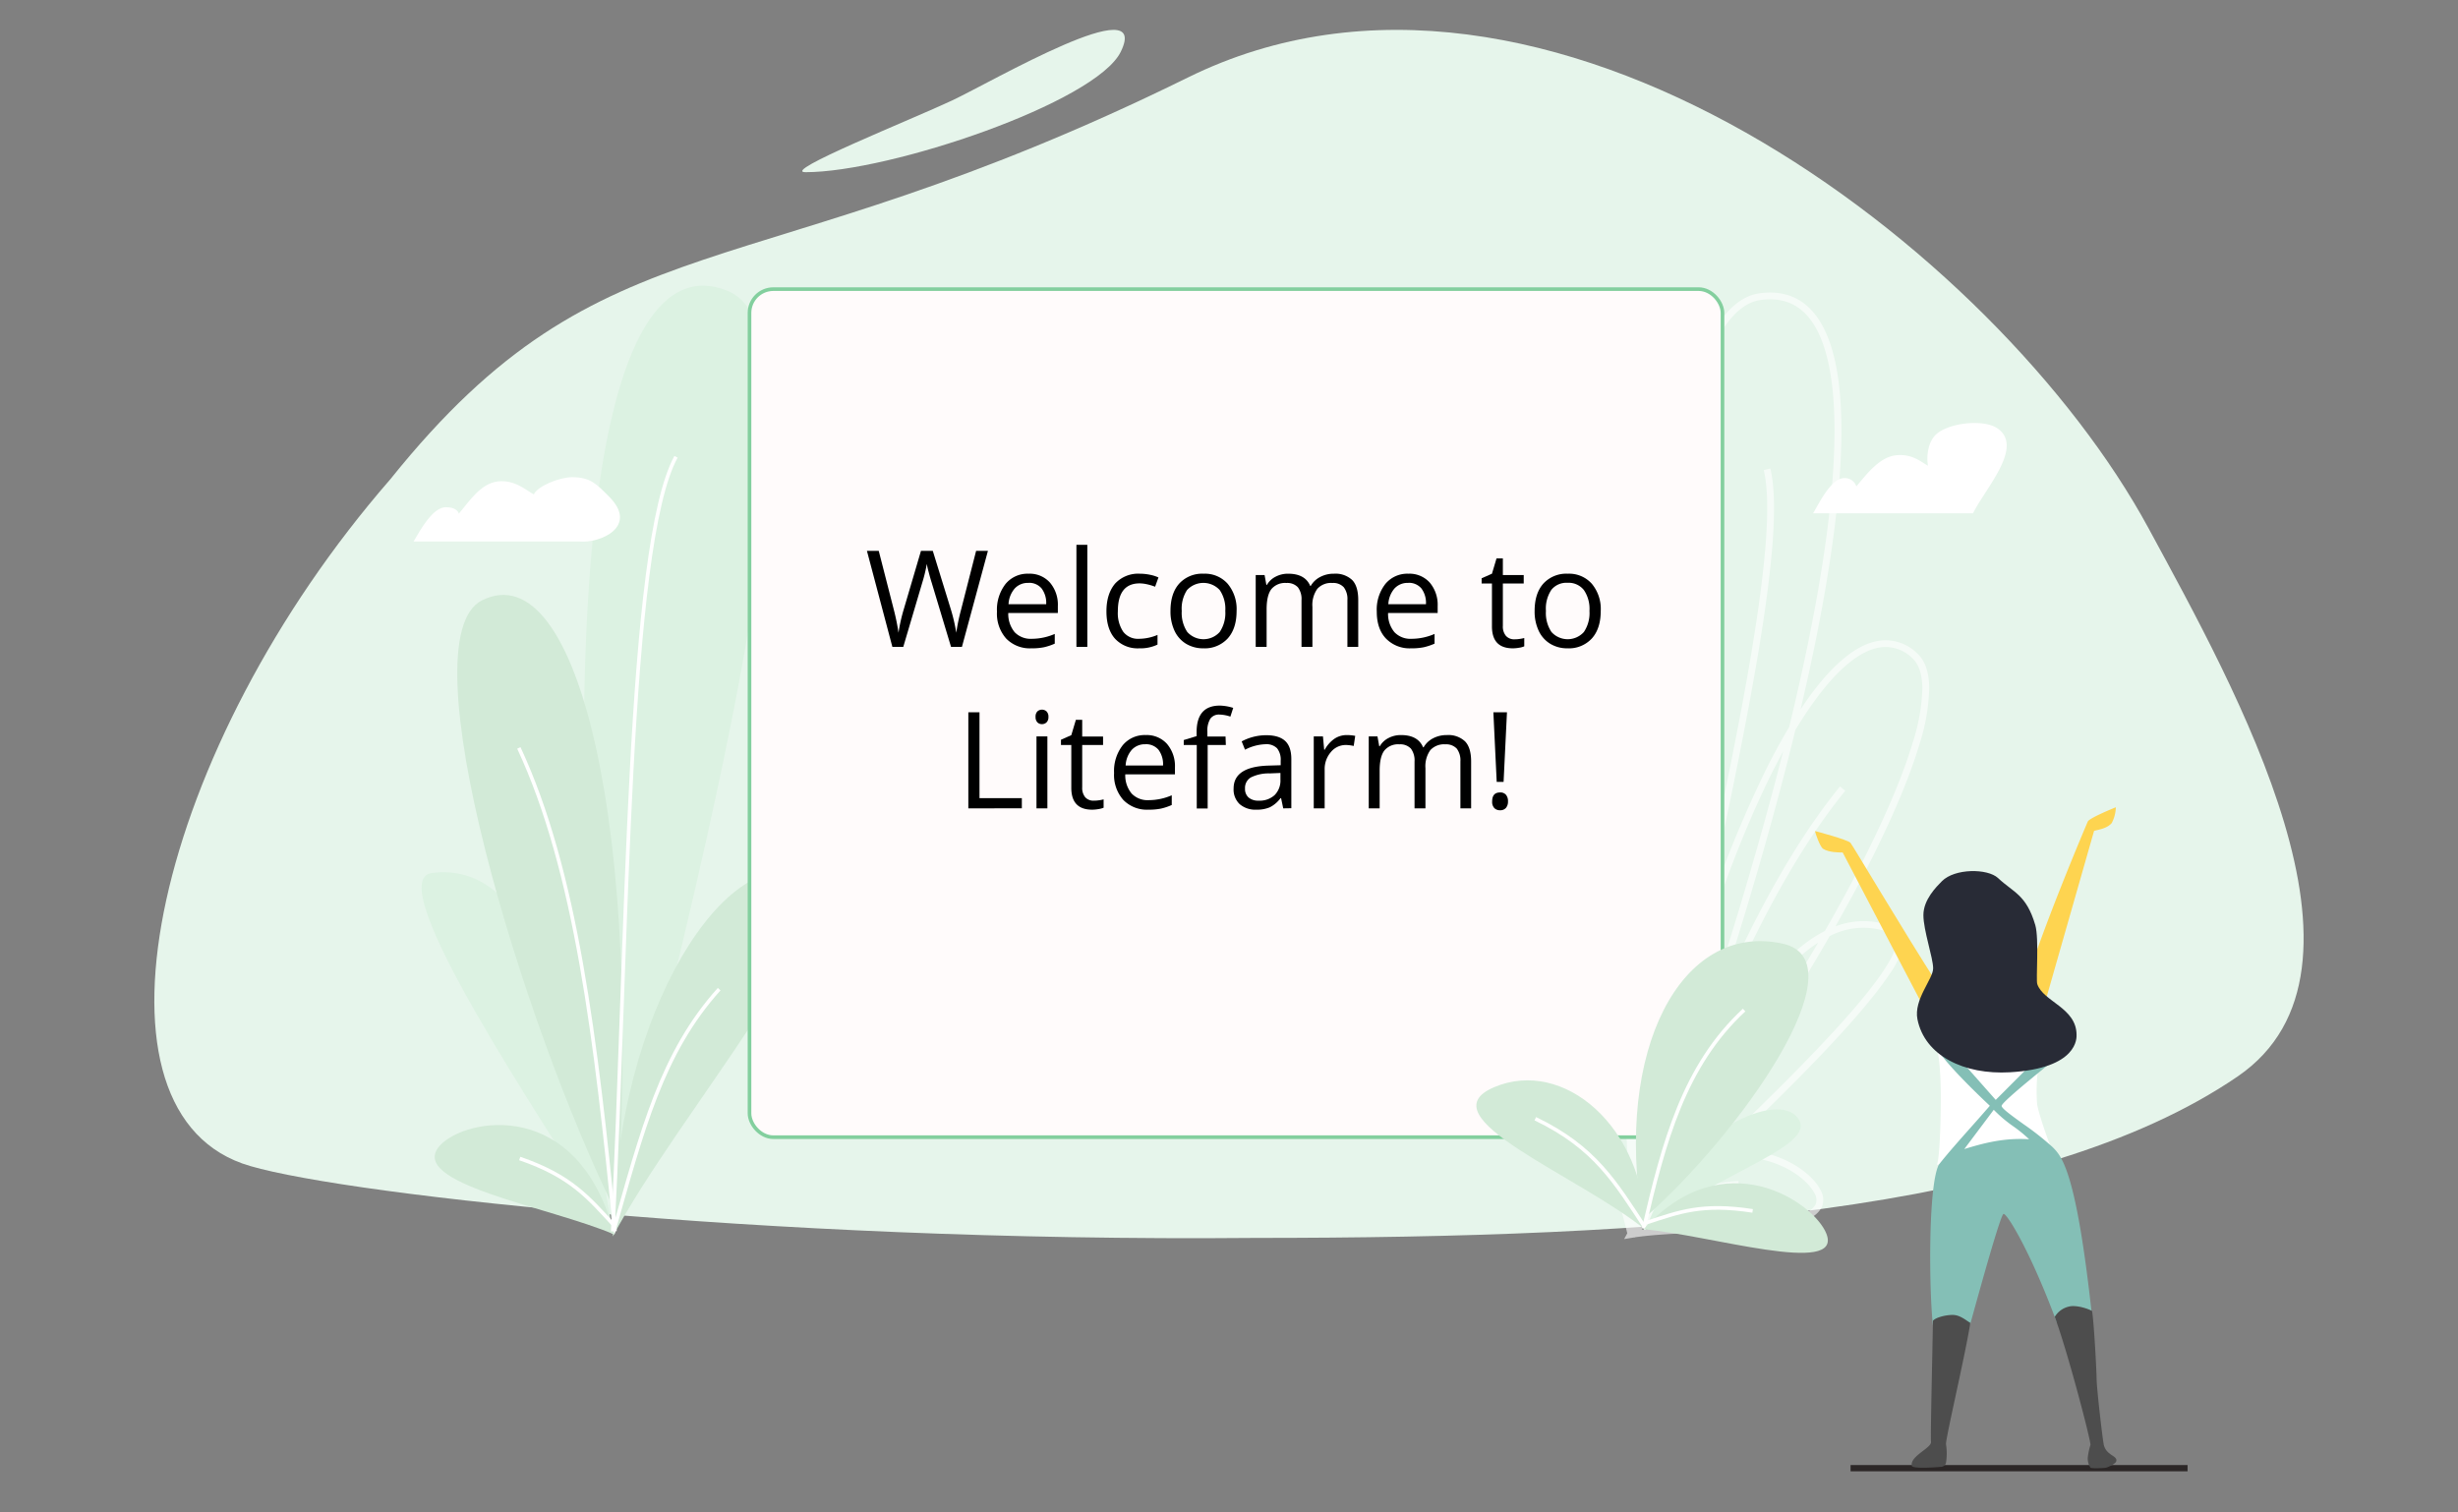 <svg id="Layer_1"  xmlns="http://www.w3.org/2000/svg" viewBox="0 0 676.3 416.14"><rect x="0" y="0" width="676.3" height="416.14" fill="#808080" stroke="none"/><defs><style>.cls-1{fill:#e6f5eb;}.cls-2,.cls-7{fill:#fff;}.cls-2,.cls-6,.cls-9{fill-rule:evenodd;}.cls-2{opacity:0.6;isolation:isolate;}.cls-3{fill:#dcf2e2;}.cls-4{fill:#d2ead7;}.cls-5{fill:none;stroke:#fff;}.cls-6{fill:#2c2727;}.cls-8{fill:#fed450;}.cls-9{fill:#84bfb6;}.cls-10{fill:#4d4d4d;}.cls-11{fill:#282b36;}.cls-12{fill:#fffbfb;stroke:#83cf9e;}</style></defs><path class="cls-1" d="M591.17,145.39c23.94,44.22,67.35,121.45,24.56,150.78-55.36,37.94-159.25,44.47-270.39,44.47-137,1.26-257.36-12.83-278.72-20.5C21,303.77,43,205.87,107.42,131.85,166.65,58,204.63,81.55,326.85,21.32,425.07-27.09,549.65,68.69,591.17,145.39Z"/><path class="cls-1" d="M262,27.63c-11,5.18-47.49,19.75-40.35,19.75,23.18,0,79.88-19.18,86.71-33.12C317-3.28,273,22.45,262,27.63Z"/><path class="cls-2" d="M497.62,84.56c-3.46-3.25-7.93-4.58-13.35-3.88-4.95.65-9.06,4.32-12.49,10s-6.3,13.62-8.7,23.11c-4.8,19-7.8,44.57-9.76,72.14-1.66,23.32-2.58,48.12-3.19,71.64-2.64-8.39-6.14-15.16-10.17-19.76-4.59-5.24-10-7.78-15.62-6.46a6.59,6.59,0,0,0-4.83,4.93,24.67,24.67,0,0,0-.37,9.53c.86,7.57,3.69,17.62,7.28,28.6,2.38,7.31,5.11,15,7.83,22.76h0c5.34,15.12,10.66,30.23,13.48,42.21l-.87,1.58,1.9-.31.66-.11h.39l0-.07c4.38-.63,9.83-.95,15.55-1.21l3.29-.15h0c5.15-.23,10.38-.46,15.07-.89,5.67-.52,10.72-1.35,14-2.9a7,7,0,0,0,3.56-3.2,5.38,5.38,0,0,0-.45-4.79c-1.29-2.48-4.07-5.12-7.73-7.15a28.8,28.8,0,0,0-13.45-3.61,28,28,0,0,0-5.57.47c9-8.64,18.42-17.79,26.56-26.3s15-16.38,19.13-22.51a24.3,24.3,0,0,0,3.85-7.94,5.37,5.37,0,0,0-.16-3.07,3.8,3.8,0,0,0-2.14-2,21.64,21.64,0,0,0-16.31-.3c1.54-2.72,3-5.44,4.49-8.12,8.39-15.51,15.08-30.16,18.6-41.93a55.23,55.23,0,0,0,2.71-15.35c0-4.25-1-7.72-3.49-9.89a12.3,12.3,0,0,0-9.57-3.4c-3.39.31-6.86,2-10.33,4.88-3.94,3.23-8,8-12,14.08,3.43-14.58,6.12-28.12,8-40.4,3.64-23.62,4.33-42.69,1.45-55.57C503.4,92.77,501.05,87.78,497.62,84.56Zm-26.3,235.13a26.11,26.11,0,0,1,8.28-1.22,27.07,27.07,0,0,1,12.57,3.37c3.46,1.93,5.91,4.33,7,6.38a3.55,3.55,0,0,1,.4,3.17,5.13,5.13,0,0,1-2.66,2.27c-2.9,1.39-7.64,2.2-13.32,2.72-4.65.43-9.82.66-15,.89l-3.31.15c-4.83.22-9.54.48-13.6.95l4.85-4.63a50.2,50.2,0,0,1,5.47-2.93,48,48,0,0,1,16.47-3.95l-.16-1.87a50.2,50.2,0,0,0-16.74,4l.78-.74h0l0,0C465.26,325.46,468.26,322.61,471.32,319.69Zm-4.93,2.11a38.85,38.85,0,0,0-12.5,11.38l1.5-.94,5.73-5.44Zm-10.46,6A34.47,34.47,0,0,1,470.34,318c9.74-9.3,20.07-19.31,28.93-28.57,8.11-8.48,14.94-16.27,18.92-22.25,2-3,3.22-5.46,3.58-7.27a3.58,3.58,0,0,0-.06-2,1.91,1.91,0,0,0-1.13-1,20,20,0,0,0-16.94.57l-.11.06-.08,0A579.38,579.38,0,0,1,455.93,327.77Zm38.09-127c5-8.24,9.89-14.43,14.56-18.26,3.32-2.72,6.44-4.2,9.32-4.47a10.51,10.51,0,0,1,8.16,2.94c1.86,1.66,2.84,4.49,2.86,8.5a53.25,53.25,0,0,1-2.64,14.8c-3.46,11.59-10.09,26.11-18.44,41.58q-2.76,5.08-5.73,10.28c-5.77,2.92-11.43,8.13-17.1,15.25-8.71,11-17.53,26.6-26.76,45.9q3.06-8.58,6-17c13.07-33.17,26.52-61.85,43.46-82.72l-1.46-1.18c-12.69,15.65-23.43,35.61-33.48,58.46C481.33,248.37,488.51,223.42,494,200.81ZM453.6,322.88c3-14,6.27-28.65,9.55-43.41h0l.35-1.56c0-.08,0-.15.05-.22,7.35-26.18,15.72-48.57,24.21-65.47q1.42-2.83,2.85-5.45c-7.08,28-16.61,59.48-28.14,92.88Q458,311,453.6,322.88Zm8.13-45.65q-3.35,11.94-6.39,24.86a142.43,142.43,0,0,0-3.49-38.34c.61-25.26,1.53-52.33,3.33-77.68,2-27.54,5-53,9.72-71.81,2.38-9.42,5.19-17.13,8.49-22.6s7-8.58,11.12-9.12c4.94-.64,8.83.57,11.83,3.39s5.27,7.43,6.67,13.69c2.8,12.52,2.16,31.31-1.47,54.88-2.12,13.71-5.24,29-9.27,45.59-2.06,3.44-4.13,7.21-6.18,11.29a326.78,326.78,0,0,0-17.36,42.94c2.91-13.21,5.73-26.24,8.27-38.66,4-19.77,7.39-38,9.32-53s2.46-26.81.78-33.74l-1.82.44c1.59,6.55,1.11,18.09-.82,33.06s-5.26,33.11-9.3,52.87S466.43,256.16,461.73,277.23ZM458.1,322a587.69,587.69,0,0,0,42.14-62.6c-4.53,2.9-9.11,7.34-13.76,13.19C477.31,284.12,468,301,458.1,322Zm-7.55,2.13q1-5,2-9.84a156,156,0,0,0-.94-42.18c-.17,7.81-.32,15.41-.46,22.69h0C451,305.39,450.79,315.28,450.55,324.14ZM436,296.41c4.52,12.83,9.07,25.75,12.09,36.74-.44-26.36-.92-46.14-10.53-65.18l1.67-.84c6.38,12.64,8.82,25.62,9.86,40.37q.13-6.11.26-12.59v0h0c.19-9.8.39-20.2.65-30.92-.2-.79-.4-1.57-.61-2.34-2.69-9.89-6.48-17.62-10.81-22.57s-9.07-7-13.78-5.87a4.75,4.75,0,0,0-3.47,3.66,22.87,22.87,0,0,0-.3,8.77c.83,7.36,3.61,17.25,7.2,28.23,2.35,7.2,5.05,14.87,7.77,22.57Z"/><path class="cls-3" d="M168.63,339.42c15.2-69,66.25-245.69,31.45-259.43C160.31,64.29,152.26,186.21,168.63,339.42Z"/><path class="cls-3" d="M168.63,339.42c-19.94-31.88-64.13-97.27-49.84-99.19C145.18,236.69,158.08,275.65,168.63,339.42Z"/><path class="cls-4" d="M168.63,340.23c17.54-33.33,67.83-90.69,52-98.83C201.38,231.46,169.21,276.49,168.63,340.23Z"/><path class="cls-5" d="M197.87,272.19c-15.79,17.54-21.1,38.67-29.24,67.25"/><path class="cls-4" d="M169.57,333.83c-25.84-52.25-58-158.08-36.95-168.63C159.52,151.75,177.07,230.7,169.57,333.83Z"/><path class="cls-5" d="M142.76,205.81c15.79,33.87,21.19,80.4,26.45,133"/><path class="cls-4" d="M169.08,339.73c-17.55-7.61-57.65-14.06-48-24.56C128.14,307.56,159.14,301.72,169.08,339.73Z"/><path class="cls-5" d="M143,318.79c14.12,4.85,18.87,10.69,26.14,18.59"/><path class="cls-5" d="M186,125.7c-13.45,24.56-13.32,134.79-17.41,213.15"/><path class="cls-6" d="M601.89,404.86H509.17v-1.72h92.72Z"/><path class="cls-7" d="M534,302.14c0,4.82-.23,16.54-1.08,18.38l31.35-4.87c-1.13-2.82-3.45-9.52-3.78-11.89a47.21,47.21,0,0,1,1.08-14.05c-10.27-2.16-16.76-2.71-29.73-4.33C533.81,288.35,534,297.82,534,302.14Z"/><path class="cls-8" d="M507,234.58,529.2,277l4.27-5.62c-9.73-15.13-23.61-38.6-24.33-39.46s-9.73-3.24-9.73-3.24c0,.54,1.37,4.33,2.17,4.87C503.2,234.58,505.9,234.58,507,234.58Z"/><path class="cls-8" d="M576.17,228.63l-13.71,48-5.64-4.25C562,255.2,574,227.1,574.43,226.08s7.72-3.94,7.72-3.94a9.71,9.71,0,0,1-1.12,4.33C579.77,228,577.21,228.33,576.17,228.63Z"/><path class="cls-9" d="M565.86,363.76c-7-18.92-13.51-29.73-14.59-29.73-.77,0-6.24,19.72-8.68,28.55-.18.63-.34,1.21-.48,1.72l-10.27.54c-1.08-9.73-1.37-38.4,1.59-44.32,2.4-3.09,6.22-7.36,9.45-11,1.86-2.08,3.52-4,4.61-5.24,0,0-15.14-14.05-15.14-17.3a37.29,37.29,0,0,1,4.33,1.63l12.43,14.05,9.18-9.19,6-1.08L562.33,294c-4.23,3.44-11.6,9.46-11.6,10.32,0,.67,2.81,2.7,6,5a78.06,78.06,0,0,1,8,6.31c2.55,2.55,6.49,6.49,10.81,45.94Zm-25.4-47.57,8.11-10.81a36.33,36.33,0,0,0,5.34,4.53,38.45,38.45,0,0,1,4.39,3.58C551.89,313.09,546.59,314.28,540.46,316.19Z"/><path class="cls-10" d="M575.17,397.59c.19-.9-6.25-25.64-9.82-35.22a6.1,6.1,0,0,1,3.91-2.84c2-.51,5.32.6,6.36,1.22.54,3.42,1.21,16.08,1.25,18.78s1.64,16.66,2,18.16a4.2,4.2,0,0,0,1.71,2.38c.52.52,2.17,1.08,1.63,2.16-.33.66-2.21,1.5-2.71,1.63s-4,.27-4.32,0a4.55,4.55,0,0,1-.74-2.87A19.6,19.6,0,0,1,575.17,397.59Z"/><path class="cls-10" d="M535.43,397.41c-.17-1.39,5.6-25.85,6.68-33.42-1.08-.54-2.7-2.16-4.87-2.16s-4.88.83-5.4,1.62c-.12,7.33-.71,31.89-.54,33.28.21,1.73-5.83,3.92-5.29,6.62.17.83,6,.48,7.9.29a1.47,1.47,0,0,0,1.52-1.14A16.38,16.38,0,0,0,535.43,397.41Z"/><path class="cls-11" d="M560,254.58c1.08,3.78.13,15,.54,16.21,1.62,4.86,10.81,6.48,10.81,14,0,.68.54,9.19-18.38,10.27-12.52.72-23.39-4.53-25.4-14.59-1.09-5.41,4.32-11.09,4.32-14s-2.68-10.43-2.68-14.67,3.57-7.78,5.08-9.31c3.55-3.59,12.58-3.54,15.44-.89C554,245.62,557.54,246.16,560,254.58Z"/><path class="cls-7" d="M498.87,141.24h44c3.2-6.64,14.1-18.21,6.77-23.33-3.62-2.53-12.41-1.71-16.35,1.14-3.16,2.27-3.2,7.2-2.82,9.1-1.88-1-4.41-3.43-9-2.84s-8.27,5.69-10.71,8.53a3.3,3.3,0,0,0-3.38-2.27C503.94,131.57,500.75,138,498.87,141.24Z"/><path class="cls-7" d="M113.79,149h45.49c5.9.59,16.54-4.12,8.27-12.38-3.27-3.26-5-5.31-10.05-5.31-3.54,0-9.45,2.36-10.63,4.72-2-1-5.21-4.15-10-3.54s-8.07,5.9-10.63,8.85c-.2-.79-1.18-1.77-3.55-1.77C119.11,139.55,115.76,145.64,113.79,149Z"/><rect class="cls-12" x="206.22" y="79.56" width="267.71" height="233.36" rx="6.55"/><path class="cls-3" d="M452.89,338.18c20.33-16,49.05-23.23,41.27-31.1C487.5,300.33,461.73,312.85,452.89,338.18Z"/><path class="cls-4" d="M452.88,338.54c-18.27-15-61.12-31.19-41.75-39.39C430.11,291.12,452.29,309.8,452.88,338.54Z"/><path class="cls-5" d="M422.43,307.84c16.45,7.92,22,17.45,30.46,30.35"/><path class="cls-4" d="M451.91,335.66c26.94-23.56,60.52-71.27,38.55-76C462.42,253.55,444.12,289.14,451.91,335.66Z"/><path class="cls-5" d="M479.88,277.94c-16.47,15.26-22.1,36.24-27.6,60"/><path class="cls-4" d="M452.21,338.26c17.91,1.48,55,13.06,50.3,1.2C499.13,330.86,474.34,313.76,452.21,338.26Z"/><path class="cls-5" d="M482.22,333.2c-14-2.15-20.15.3-29.26,3.25"/><path d="M264.67,178h-3l-5.33-17.69c-.25-.78-.53-1.77-.85-3a17.11,17.11,0,0,1-.48-2.15,41.71,41.71,0,0,1-1.27,5.22L248.53,178h-3l-7-26.42h3.25l4.18,16.32a61.15,61.15,0,0,1,1.26,6.21,45.55,45.55,0,0,1,1.45-6.47l4.73-16.06h3.25l5,16.21a47.78,47.78,0,0,1,1.46,6.32,54.17,54.17,0,0,1,1.3-6.25l4.16-16.28h3.25Z"/><path d="M283.78,178.4a9.07,9.07,0,0,1-6.93-2.68,10.34,10.34,0,0,1-2.54-7.42,11.51,11.51,0,0,1,2.36-7.61,7.82,7.82,0,0,1,6.33-2.82,7.46,7.46,0,0,1,5.89,2.45,9.37,9.37,0,0,1,2.17,6.46v1.9H277.42a7.86,7.86,0,0,0,1.76,5.29,6.1,6.1,0,0,0,4.71,1.81,16,16,0,0,0,6.32-1.34v2.67a15.75,15.75,0,0,1-3,1A16.7,16.7,0,0,1,283.78,178.4Zm-.81-18a4.87,4.87,0,0,0-3.8,1.56,7.13,7.13,0,0,0-1.68,4.3h10.36a6.64,6.64,0,0,0-1.27-4.35A4.47,4.47,0,0,0,283,160.38Z"/><path d="M299.17,178h-3V149.92h3Z"/><path d="M313.45,178.4a8.47,8.47,0,0,1-6.66-2.65q-2.35-2.64-2.36-7.49t2.39-7.68a8.65,8.65,0,0,1,6.82-2.71,13.84,13.84,0,0,1,2.86.31,10,10,0,0,1,2.24.72l-.92,2.55a15.39,15.39,0,0,0-2.17-.66,10,10,0,0,0-2.08-.26q-6,0-6,7.7a9.18,9.18,0,0,0,1.47,5.6,5.12,5.12,0,0,0,4.36,1.95,13.36,13.36,0,0,0,5.08-1.07v2.66A10.87,10.87,0,0,1,313.45,178.4Z"/><path d="M340.24,168.12c0,3.23-.82,5.75-2.44,7.56a8.6,8.6,0,0,1-6.74,2.72,9,9,0,0,1-4.72-1.25,8.23,8.23,0,0,1-3.18-3.58,12.54,12.54,0,0,1-1.11-5.45c0-3.23.8-5.75,2.42-7.55a8.55,8.55,0,0,1,6.72-2.7,8.35,8.35,0,0,1,6.6,2.77A10.87,10.87,0,0,1,340.24,168.12Zm-15.09,0a9.41,9.41,0,0,0,1.52,5.78,6,6,0,0,0,8.93,0,9.34,9.34,0,0,0,1.53-5.79,9.2,9.2,0,0,0-1.53-5.74,6.12,6.12,0,0,0-9,0A9.31,9.31,0,0,0,325.15,168.12Z"/><path d="M370.73,178V165.15a5.33,5.33,0,0,0-1-3.55,3.93,3.93,0,0,0-3.14-1.18,5.08,5.08,0,0,0-4.14,1.61A7.64,7.64,0,0,0,361.1,167V178h-3V165.15a5.33,5.33,0,0,0-1-3.55,4,4,0,0,0-3.16-1.18,4.9,4.9,0,0,0-4.13,1.69c-.87,1.13-1.31,3-1.31,5.54V178h-3V158.23h2.44l.49,2.71h.15a5.84,5.84,0,0,1,2.39-2.25,7.22,7.22,0,0,1,3.46-.82q4.65,0,6.07,3.36h.14a6.33,6.33,0,0,1,2.57-2.45,7.88,7.88,0,0,1,3.83-.91,6.7,6.7,0,0,1,5,1.73c1.12,1.15,1.67,3,1.67,5.52V178Z"/><path d="M388.28,178.4a9.07,9.07,0,0,1-6.93-2.68c-1.7-1.78-2.54-4.25-2.54-7.42a11.45,11.45,0,0,1,2.36-7.61,7.82,7.82,0,0,1,6.33-2.82,7.48,7.48,0,0,1,5.89,2.45,9.42,9.42,0,0,1,2.17,6.46v1.9H381.92a7.81,7.81,0,0,0,1.76,5.29,6.06,6.06,0,0,0,4.7,1.81,16,16,0,0,0,6.33-1.34v2.67a16,16,0,0,1-3,1A16.84,16.84,0,0,1,388.28,178.4Zm-.82-18a4.87,4.87,0,0,0-3.8,1.56,7.13,7.13,0,0,0-1.67,4.3h10.35a6.64,6.64,0,0,0-1.26-4.35A4.49,4.49,0,0,0,387.46,160.38Z"/><path d="M416.68,175.92a9.49,9.49,0,0,0,1.53-.12,9.6,9.6,0,0,0,1.18-.24v2.29a5.37,5.37,0,0,1-1.44.39,10,10,0,0,1-1.71.16q-5.75,0-5.74-6.06V160.57h-2.84v-1.45l2.84-1.25,1.26-4.22h1.74v4.58h5.74v2.34H413.5v11.65a4,4,0,0,0,.84,2.74A3,3,0,0,0,416.68,175.92Z"/><path d="M440.43,168.12q0,4.84-2.44,7.56a8.58,8.58,0,0,1-6.73,2.72,8.92,8.92,0,0,1-4.72-1.25,8.23,8.23,0,0,1-3.18-3.58,12.39,12.39,0,0,1-1.12-5.45q0-4.85,2.42-7.55a8.57,8.57,0,0,1,6.72-2.7,8.35,8.35,0,0,1,6.6,2.77A10.82,10.82,0,0,1,440.43,168.12Zm-15.08,0a9.35,9.35,0,0,0,1.52,5.78,6,6,0,0,0,8.93,0,9.34,9.34,0,0,0,1.53-5.79,9.2,9.2,0,0,0-1.53-5.74,5.36,5.36,0,0,0-4.51-2,5.3,5.3,0,0,0-4.44,1.93A9.31,9.31,0,0,0,425.35,168.12Z"/><path d="M266.43,222.44V196h3.07v23.63h11.65v2.79Z"/><path d="M284.93,197.27a2,2,0,0,1,.5-1.51,1.88,1.88,0,0,1,2.52,0,2,2,0,0,1,.52,1.5,2,2,0,0,1-.52,1.51,1.76,1.76,0,0,1-1.25.49,1.74,1.74,0,0,1-1.27-.49A2.07,2.07,0,0,1,284.93,197.27Zm3.25,25.17h-3v-19.8h3Z"/><path d="M300.94,220.32a9.49,9.49,0,0,0,1.53-.12,7.75,7.75,0,0,0,1.18-.24v2.3a5.83,5.83,0,0,1-1.44.38,10,10,0,0,1-1.71.16q-5.75,0-5.74-6.05V205h-2.84v-1.45l2.84-1.25,1.26-4.22h1.74v4.59h5.74V205h-5.74v11.65a4,4,0,0,0,.84,2.74A3,3,0,0,0,300.94,220.32Z"/><path d="M316,222.8a9.07,9.07,0,0,1-6.93-2.68,10.34,10.34,0,0,1-2.54-7.42,11.51,11.51,0,0,1,2.36-7.61,7.82,7.82,0,0,1,6.33-2.82,7.48,7.48,0,0,1,5.89,2.45,9.42,9.42,0,0,1,2.17,6.46v1.9H309.61a7.81,7.81,0,0,0,1.76,5.29,6.06,6.06,0,0,0,4.7,1.81,16,16,0,0,0,6.33-1.34v2.67a15.75,15.75,0,0,1-3,1A16.84,16.84,0,0,1,316,222.8Zm-.82-18a4.88,4.88,0,0,0-3.8,1.55,7.13,7.13,0,0,0-1.67,4.3H320a6.64,6.64,0,0,0-1.26-4.35A4.48,4.48,0,0,0,315.15,204.79Z"/><path d="M337.28,205h-5v17.47h-3V205H325.7v-1.36l3.54-1.08v-1.11q0-7.29,6.38-7.29a13.19,13.19,0,0,1,3.69.63l-.78,2.4a10,10,0,0,0-3-.56,2.89,2.89,0,0,0-2.51,1.13,6.3,6.3,0,0,0-.82,3.62v1.29h5Z"/><path d="M353.07,222.44l-.59-2.82h-.15a8.28,8.28,0,0,1-2.95,2.52,9,9,0,0,1-3.68.66,6.61,6.61,0,0,1-4.61-1.52,5.51,5.51,0,0,1-1.67-4.32q0-6,9.59-6.29l3.36-.1v-1.23a5,5,0,0,0-1-3.44,4.14,4.14,0,0,0-3.21-1.11,13.05,13.05,0,0,0-5.6,1.51l-.92-2.29a14.36,14.36,0,0,1,6.7-1.7q3.54,0,5.25,1.57t1.71,5v13.52Zm-6.77-2.12a6.1,6.1,0,0,0,4.4-1.53,5.68,5.68,0,0,0,1.6-4.3V212.7l-3,.12a10.9,10.9,0,0,0-5.16,1.12,3.34,3.34,0,0,0-1.58,3.06,3.09,3.09,0,0,0,1,2.47A4.09,4.09,0,0,0,346.3,220.32Z"/><path d="M370.51,202.27a12.1,12.1,0,0,1,2.37.22l-.42,2.78a10.25,10.25,0,0,0-2.17-.27,5.28,5.28,0,0,0-4.11,1.95,7.11,7.11,0,0,0-1.71,4.86v10.63h-3v-19.8H364l.34,3.66h.15a8.7,8.7,0,0,1,2.65-3A6,6,0,0,1,370.51,202.27Z"/><path d="M401.82,222.44V209.55a5.39,5.39,0,0,0-1-3.55,4,4,0,0,0-3.15-1.18,5.11,5.11,0,0,0-4.14,1.61,7.64,7.64,0,0,0-1.33,4.95v11.06h-3V209.55a5.39,5.39,0,0,0-1-3.55,4,4,0,0,0-3.16-1.18,4.88,4.88,0,0,0-4.13,1.69c-.88,1.13-1.31,3-1.31,5.54v10.39h-3v-19.8H379l.49,2.71h.14a5.86,5.86,0,0,1,2.39-2.26,7.24,7.24,0,0,1,3.46-.82q4.65,0,6.07,3.36h.15a6.31,6.31,0,0,1,2.56-2.45,8,8,0,0,1,3.83-.91,6.7,6.7,0,0,1,5,1.73q1.68,1.73,1.68,5.52v12.92Z"/><path d="M410.56,220.52c0-1.64.72-2.46,2.17-2.46a2,2,0,0,1,1.62.64,2.68,2.68,0,0,1,.56,1.82,2.63,2.63,0,0,1-.57,1.8,2.05,2.05,0,0,1-1.61.64,2.16,2.16,0,0,1-1.55-.57A2.45,2.45,0,0,1,410.56,220.52Zm3.14-5.36h-1.89L410.89,196h3.74Z"/></svg>